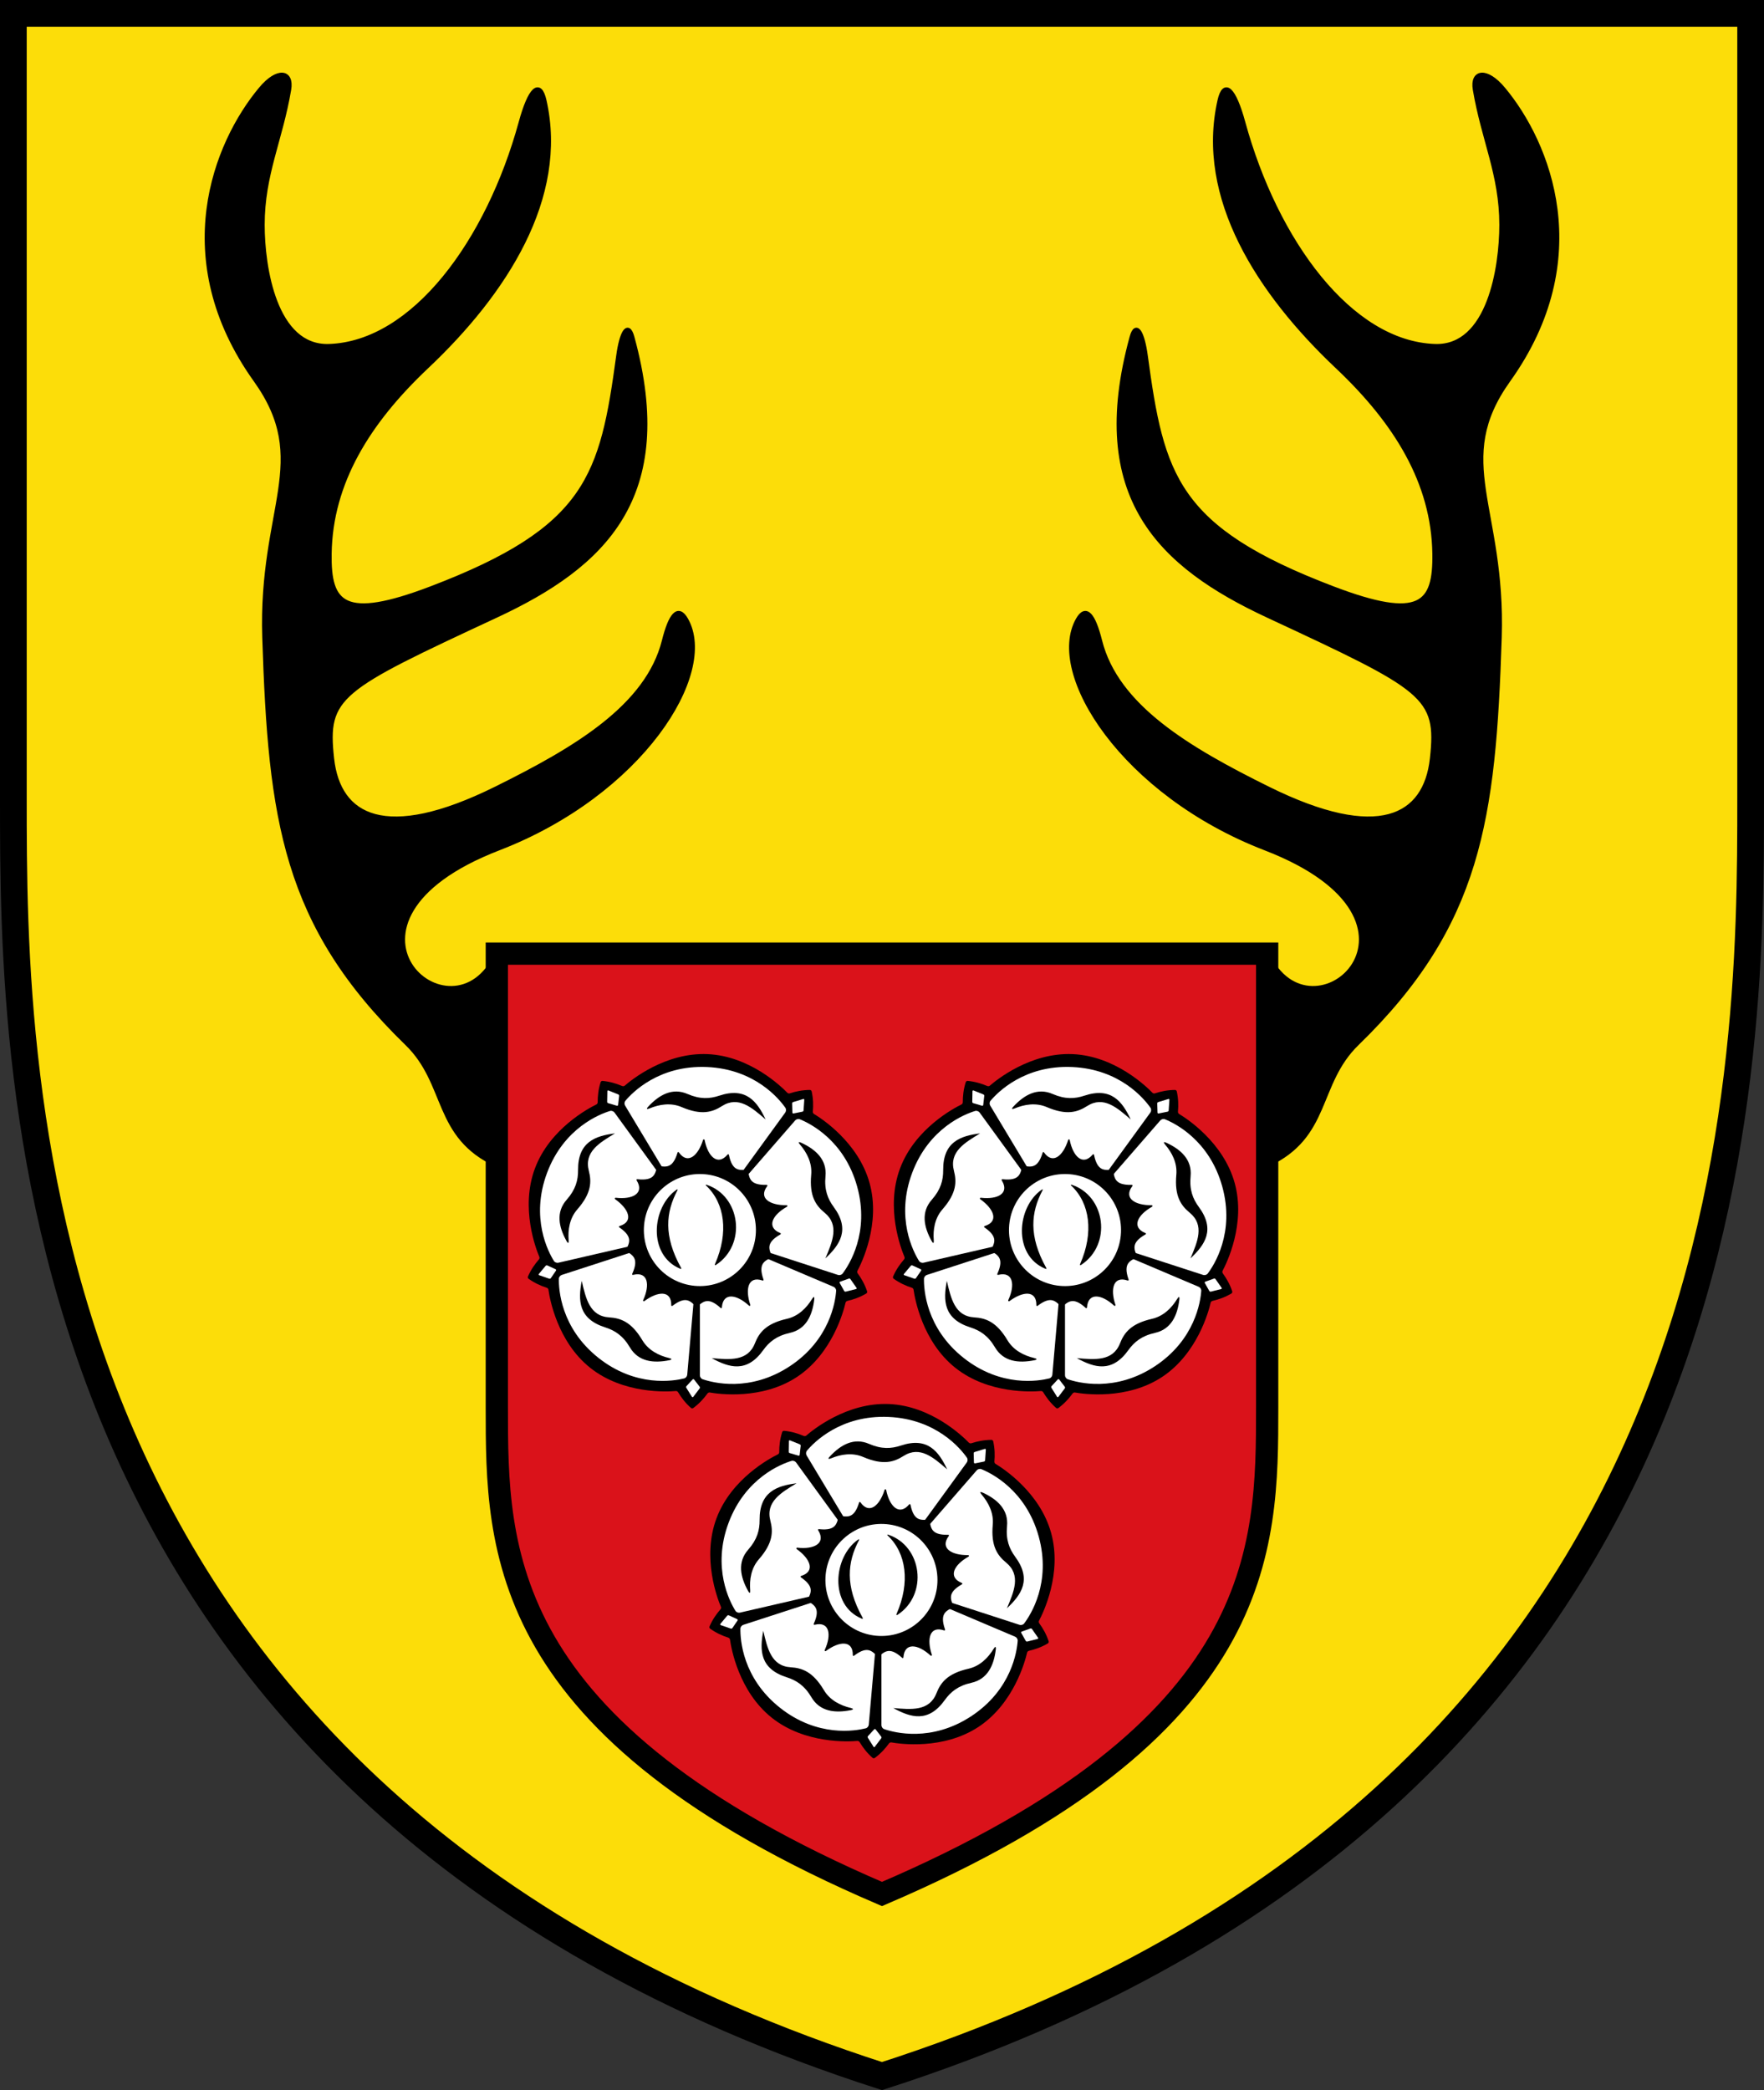 <?xml version="1.0" encoding="UTF-8" standalone="no"?>
<svg
   inkscape:version="1.1.1 (3bf5ae0d25, 2021-09-20)"
   sodipodi:docname="CoA Bäntorf.svg"
   id="svg2130"
   version="1.1"
   viewBox="0 0 396.168 469.405"
   height="469.405"
   width="396.168"
   xmlns:inkscape="http://www.inkscape.org/namespaces/inkscape"
   xmlns:sodipodi="http://sodipodi.sourceforge.net/DTD/sodipodi-0.dtd"
   xmlns:xlink="http://www.w3.org/1999/xlink"
   xmlns="http://www.w3.org/2000/svg"
   xmlns:svg="http://www.w3.org/2000/svg">
  <rect x="0" y="0" width="396.168" height="469.405" fill="#333333" stroke="none"/>
  <defs
     id="defs2124">
    <inkscape:path-effect
       effect="offset"
       id="path-effect12793"
       is_visible="true"
       lpeversion="1"
       linejoin_type="miter"
       unit="mm"
       offset="0"
       miter_limit="4"
       attempt_force_join="false"
       update_on_knot_move="true" />
  </defs>
  <sodipodi:namedview
     inkscape:pagecheckerboard="false"
     fit-margin-bottom="0"
     fit-margin-right="0"
     fit-margin-left="0"
     fit-margin-top="0"
     lock-margins="true"
     units="px"
     inkscape:snap-smooth-nodes="true"
     inkscape:snap-object-midpoints="true"
     inkscape:window-maximized="1"
     inkscape:window-y="-11"
     inkscape:window-x="-11"
     inkscape:window-height="1506"
     inkscape:window-width="2560"
     showgrid="false"
     inkscape:document-rotation="0"
     inkscape:current-layer="layer1"
     inkscape:document-units="px"
     inkscape:cy="234.66667"
     inkscape:cx="198"
     inkscape:zoom="1.5"
     inkscape:pageshadow="2"
     inkscape:pageopacity="0"
     borderopacity="1.0"
     bordercolor="#666666"
     pagecolor="#333333"
     id="base"
     showguides="false"
     inkscape:guide-bbox="true"
     inkscape:snap-intersection-paths="true"
     inkscape:object-paths="true"
     inkscape:snap-grids="false"
     inkscape:snap-global="false"
     inkscape:lockguides="false"
     guidecolor="#00ffff"
     guideopacity="0.498"
     inkscape:snap-midpoints="true" />
  <g
     id="layer1"
     inkscape:groupmode="layer"
     inkscape:label="baentorf"
     transform="translate(-140.149,-76.333)">
    <g
       id="g25127"
       inkscape:label="coa">
      <path
         style="opacity:1;fill:#fcdd09;stroke:#000000;stroke-width:6;stroke-miterlimit:4;stroke-dasharray:none"
         d="M 533.317,79.333 V 255.667 c 0,62.49 0,224.118 -195.084,286.92 C 143.149,479.785 143.149,318.157 143.149,255.667 V 79.333 Z"
         id="path8193"
         sodipodi:nodetypes="cscscc"
         inkscape:label="coa-0" />
      <g
         id="g25106"
         inkscape:label="antlers">
        <path
           style="opacity:1;fill:#000000;stroke:#000000;stroke-width:1;stroke-miterlimit:4;stroke-dasharray:none"
           d="m 424.735,290.503 c 9.766,21.684 42.401,-7.159 -0.402,-23.67 C 392.434,254.528 375.393,227.564 382.25,215.5 c 1.808,-3.181 3.48,-0.975 4.917,4.75 3.71,14.789 19.808,24.336 37.833,33.25 24.776,12.252 35.324,6.394 36.781,-6.794 1.562,-14.136 -1.463,-15.635 -36.865,-32.123 -24.213,-11.277 -40.388,-26.612 -30.583,-62.5 0.993,-3.635 2.415,-0.832 3.083,4.083 3.675,27.015 6.662,38.853 42.083,52.333 19.715,7.503 23.003,3.527 22.833,-7.833 -0.238,-15.95 -8.641,-29.547 -21.833,-42 -17.596,-16.61 -31.349,-37.956 -26.417,-59.75 1.049,-4.636 3.188,-2.63 5.25,4.917 7.303,26.73 24.083,49.61 43.083,50.25 12.245,0.412 14.96,-17.783 14.96,-27.248 -1.3e-4,-11.345 -4.043,-19.04 -5.96,-30.419 -0.684,-4.058 2.559,-4.606 6.333,-0.083 10.201,12.223 20.609,38.135 1.167,65.333 -13.044,18.247 -1.064,28.687 -2,57.833 -1.311,40.845 -4.503,64.466 -32,91.167 -9.328,9.058 -6.158,20.841 -20.181,27.25"
           id="path2253"
           sodipodi:nodetypes="cssssssssssssssssssssc"
           inkscape:label="antlers-l" />
        <use
           x="0"
           y="0"
           xlink:href="#path2253"
           id="use7604"
           width="100%"
           height="100%"
           transform="matrix(-1,0,0,1,676.466,0)"
           inkscape:label="antlers-r" />
      </g>
      <g
         id="g23539"
         inkscape:label="inescutcheon">
        <path
           style="opacity:1;fill:#da121a;stroke:#000000;stroke-width:5;stroke-miterlimit:4;stroke-dasharray:none"
           d="m 424.735,290.503 v 101.941 c 0,31.797 0,72.186 -86.503,109.248 -86.503,-37.062 -86.503,-77.451 -86.503,-109.248 V 290.503 Z"
           id="path1002"
           sodipodi:nodetypes="cscscc"
           inkscape:label="inescutcheon-0" />
        <g
           id="g23290"
           inkscape:label="roses">
          <g
             id="g22941"
             inkscape:label="rose-l"
             inkscape:tile-cx="379.45861"
             inkscape:tile-cy="352.84196"
             inkscape:tile-w="77.534398"
             inkscape:tile-h="79.573145"
             inkscape:tile-x0="340.69142"
             inkscape:tile-y0="313.05538">
            <g
               id="g22926"
               inkscape:label="corolla-l"
               transform="rotate(-72,379.333,352.583)">
              <path
                 style="opacity:1;fill:#000000;stroke:none;stroke-width:0.2;stroke-miterlimit:4;stroke-dasharray:none"
                 d="m 401.16,385.56 c -7.925,5.246 -17.707,3.843 -19.594,3.507 -0.179,-0.032 -0.408,0.059 -0.516,0.207 -0.843,1.159 -1.833,2.266 -3.203,3.28 -0.146,0.108 -0.38,0.098 -0.517,-0.023 -1.277,-1.129 -2.166,-2.319 -2.905,-3.546 -0.094,-0.156 -0.315,-0.267 -0.496,-0.251 -1.911,0.17 -11.776,0.714 -19.214,-5.202 -7.438,-5.916 -9.126,-15.653 -9.391,-17.552 -0.025,-0.18 -0.183,-0.37 -0.356,-0.427 -1.363,-0.444 -2.721,-1.043 -4.109,-2.033 -0.148,-0.106 -0.211,-0.332 -0.138,-0.499 0.68,-1.563 1.536,-2.776 2.475,-3.859 0.119,-0.138 0.156,-0.382 0.085,-0.549 -0.752,-1.765 -4.318,-10.979 -0.99,-19.881 3.328,-8.902 12.066,-13.516 13.791,-14.355 0.164,-0.08 0.296,-0.288 0.296,-0.47 10e-4,-1.433 0.151,-2.91 0.663,-4.536 0.055,-0.174 0.25,-0.303 0.431,-0.286 1.697,0.163 3.115,0.603 4.435,1.162 0.168,0.071 0.411,0.031 0.549,-0.089 1.446,-1.261 9.108,-7.5 18.602,-7.085 9.495,0.415 16.584,7.299 17.914,8.68 0.126,0.131 0.365,0.192 0.539,0.136 1.363,-0.442 2.815,-0.756 4.519,-0.771 0.182,-0.002 0.365,0.144 0.405,0.322 0.369,1.664 0.389,3.149 0.266,4.577 -0.016,0.181 0.098,0.401 0.254,0.494 1.646,0.986 9.947,6.344 12.487,15.502 2.54,9.158 -1.817,18.028 -2.719,19.719 -0.086,0.16 -0.07,0.407 0.037,0.554 0.841,1.16 1.589,2.443 2.13,4.06 0.058,0.173 -0.024,0.392 -0.181,0.485 -1.469,0.865 -2.874,1.343 -4.271,1.667 -0.177,0.041 -0.351,0.217 -0.392,0.394 -0.429,1.87 -2.96,11.421 -10.884,16.666 z"
                 id="path19263"
                 sodipodi:nodetypes="ssssssssssssssssssssssssssssssssssss"
                 inkscape:label="corolla-lf" />
              <path
                 id="path13846"
                 style="display:inline;opacity:1;fill:#ffffff;stroke:none;stroke-width:1;stroke-miterlimit:4;stroke-dasharray:none"
                 d="m 362.529,324.616 16.804,27.967 19.178,-26.396 c 0.209,-0.287 0.229,-0.767 0.026,-1.058 -1.373,-1.968 -6.832,-8.689 -17.605,-9.16 -10.774,-0.47 -16.798,5.752 -18.337,7.591 -0.227,0.272 -0.249,0.751 -0.066,1.055 z m -14.987,35.306 31.791,-7.339 -19.178,-26.396 c -0.209,-0.287 -0.658,-0.454 -0.998,-0.351 -2.296,0.698 -10.375,3.812 -14.151,13.913 -3.777,10.102 0.279,17.754 1.553,19.785 0.188,0.3 0.637,0.469 0.983,0.389 z m 28.947,25.163 2.844,-32.503 -31.03,10.082 c -0.338,0.11 -0.636,0.486 -0.642,0.841 -0.046,2.399 0.42,11.045 8.859,17.758 8.44,6.714 16.971,5.221 19.297,4.637 0.344,-0.086 0.643,-0.461 0.673,-0.815 z m 32.877,-19.755 -30.033,-12.748 v 32.627 c 0,0.355 0.266,0.755 0.601,0.871 2.268,0.785 10.635,3.014 19.626,-2.938 8.993,-5.953 10.21,-14.527 10.373,-16.92 0.024,-0.354 -0.24,-0.754 -0.567,-0.892 z m -8.628,-37.372 -21.405,24.624 31.03,10.082 c 0.338,0.11 0.8,-0.019 1.014,-0.303 1.447,-1.914 6.153,-9.183 3.271,-19.574 -2.882,-10.393 -10.661,-14.199 -12.886,-15.094 -0.329,-0.132 -0.791,-0.005 -1.024,0.263 z"
                 inkscape:label="corolla-l0" />
              <path
                 style="opacity:1;fill:#000000;stroke:none;stroke-width:0.4;stroke-miterlimit:4;stroke-dasharray:none"
                 d="m 365.328,341.171 c -0.224,-0.025 -0.299,0.098 -0.181,0.291 1.767,2.885 -0.934,4.31 -4.704,3.868 -0.224,-0.026 -0.309,0.204 -0.125,0.334 3.015,2.142 4.239,4.988 1.012,6.005 -0.215,0.068 -0.24,0.21 -0.054,0.339 3.314,2.297 2.029,3.682 1.397,5.195 1.321,0.972 3.136,1.497 1.478,5.173 -0.093,0.206 0.001,0.315 0.221,0.262 3.289,-0.789 3.81,2.22 2.225,5.669 -0.094,0.205 0.098,0.357 0.28,0.222 2.969,-2.205 6.053,-2.49 6.024,0.893 -0.002,0.226 0.126,0.293 0.305,0.156 3.209,-2.442 4.128,-0.792 5.373,0.277 1.333,-0.956 2.393,-2.52 5.377,0.193 0.167,0.152 0.3,0.096 0.317,-0.13 0.266,-3.372 3.289,-2.938 6.079,-0.364 0.166,0.153 0.37,0.017 0.298,-0.197 -1.18,-3.505 -0.497,-6.526 2.711,-5.453 0.214,0.072 0.317,-0.029 0.243,-0.242 -1.33,-3.806 0.522,-4.171 1.924,-5.024 -0.497,-1.563 -1.657,-3.054 1.845,-5.054 0.196,-0.112 0.184,-0.255 -0.025,-0.342 -3.125,-1.295 -1.778,-4.036 1.532,-5.894 0.197,-0.111 0.13,-0.346 -0.096,-0.344 -3.698,0.039 -6.361,-1.544 -4.349,-4.263 0.134,-0.182 0.071,-0.311 -0.155,-0.306 -4.031,0.089 -3.805,-1.786 -4.184,-3.382 -1.64,-0.01 -3.417,0.632 -4.237,-3.317 -0.046,-0.221 -0.186,-0.254 -0.333,-0.082 -2.197,2.572 -4.388,0.444 -5.132,-3.278 -0.044,-0.221 -0.289,-0.231 -0.357,-0.015 -1.106,3.529 -3.434,5.572 -5.398,2.818 -0.131,-0.184 -0.274,-0.163 -0.339,0.053 -1.161,3.862 -2.874,3.067 -4.509,2.934 -0.517,1.557 -0.455,3.445 -4.463,3.004 z"
                 id="path18409"
                 sodipodi:nodetypes="sssssscsssssscsssssscsssssscsssssscs"
                 inkscape:label="corolla-ls"
                 transform="rotate(72,379.333,352.583)" />
              <path
                 id="path13848"
                 style="opacity:1;fill:#000000;stroke:none;stroke-width:1;stroke-miterlimit:4;stroke-dasharray:none"
                 d="m 394.091,327.745 c -3.063,-2.642 -6.094,-5.363 -9.796,-3.007 -2.136,1.359 -4.571,2.15 -9.044,0.234 -2.45,-1.05 -5.037,-0.616 -7.226,0.296 -0.632,0.263 -0.767,0.108 -0.302,-0.395 2.473,-2.672 5.432,-4.326 8.836,-2.848 2.802,1.216 4.973,1.093 7.121,0.378 6.012,-2.001 8.508,1.298 10.41,5.342 z m -33.82,3.128 c -3.459,2.097 -6.983,4.138 -5.887,8.387 0.632,2.451 0.633,5.012 -2.572,8.673 -1.755,2.006 -2.142,4.6 -1.951,6.964 0.055,0.683 -0.135,0.763 -0.469,0.165 -1.777,-3.178 -2.435,-6.503 0.022,-9.284 2.022,-2.289 2.577,-4.392 2.561,-6.656 -0.045,-6.336 3.864,-7.69 8.297,-8.25 z M 352.795,364.004 c 0.925,3.937 1.778,7.92 6.158,8.191 2.527,0.156 4.962,0.947 7.454,5.127 1.365,2.289 3.713,3.459 6.02,4.008 0.666,0.158 0.684,0.364 0.012,0.497 -3.571,0.708 -6.937,0.307 -8.823,-2.889 -1.552,-2.63 -3.381,-3.808 -5.539,-4.492 -6.04,-1.915 -6.12,-6.051 -5.282,-10.441 z m 29.199,17.349 c 4.031,0.337 8.082,0.757 9.693,-3.325 0.929,-2.355 2.434,-4.426 7.179,-5.505 2.599,-0.591 4.437,-2.462 5.672,-4.487 0.357,-0.585 0.558,-0.538 0.477,0.142 -0.43,3.615 -1.852,6.693 -5.474,7.498 -2.981,0.663 -4.666,2.039 -5.984,3.88 -3.688,5.153 -7.646,3.95 -11.562,1.798 z m 25.523,-22.409 c 1.566,-3.729 3.217,-7.453 -0.167,-10.246 -1.953,-1.611 -3.458,-3.683 -3.017,-8.529 0.241,-2.654 -0.971,-4.981 -2.515,-6.781 -0.446,-0.52 -0.34,-0.697 0.282,-0.409 3.305,1.527 5.793,3.83 5.439,7.524 -0.291,3.04 0.497,5.068 1.841,6.89 3.761,5.1 1.394,8.493 -1.863,11.552 z"
                 inkscape:label="corolla-lc" />
            </g>
            <path
               id="path24716"
               style="opacity:1;fill:#ffffff;stroke:none;stroke-width:0.1;stroke-miterlimit:4;stroke-dasharray:none"
               d="m 345.487,363.503 -2.254,-0.78 c -0.113,-0.039 -0.152,-0.18 -0.075,-0.272 l 1.531,-1.829 c 0.094,-0.112 0.252,-0.148 0.385,-0.087 l 1.856,0.85 c 0.118,0.054 0.159,0.201 0.086,0.308 l -1.153,1.685 c -0.102,0.149 -0.242,0.17 -0.375,0.124 z m 33.789,24.651 -1.438,1.903 c -0.072,0.096 -0.218,0.089 -0.282,-0.012 l -1.267,-2.021 c -0.078,-0.124 -0.063,-0.285 0.036,-0.393 l 1.382,-1.502 c 0.088,-0.096 0.24,-0.089 0.32,0.014 l 1.246,1.617 c 0.11,0.143 0.086,0.283 0.002,0.395 z m 33.869,-24.543 1.365,1.956 c 0.069,0.098 0.018,0.235 -0.099,0.264 l -2.313,0.58 c -0.142,0.036 -0.291,-0.028 -0.363,-0.156 l -1.001,-1.779 c -0.064,-0.113 -0.01,-0.256 0.112,-0.3 l 1.923,-0.686 c 0.17,-0.06 0.295,0.005 0.376,0.12 z m -12.869,-39.769 2.282,-0.694 c 0.115,-0.035 0.229,0.056 0.221,0.175 l -0.163,2.379 c -0.01,0.146 -0.117,0.268 -0.26,0.297 l -2.001,0.403 c -0.127,0.026 -0.247,-0.07 -0.25,-0.199 l -0.058,-2.041 c -0.005,-0.18 0.096,-0.279 0.231,-0.32 z m -41.77,-0.068 0.045,-2.385 c 0.002,-0.12 0.124,-0.2 0.235,-0.156 l 2.213,0.89 c 0.136,0.055 0.219,0.194 0.202,0.339 l -0.235,2.028 c -0.015,0.129 -0.142,0.213 -0.267,0.177 l -1.959,-0.576 c -0.173,-0.051 -0.236,-0.178 -0.234,-0.318 z"
               inkscape:label="calyx-l" />
            <g
               id="g23714"
               inkscape:label="stigma-l">
              <circle
                 style="opacity:1;fill:#ffffff;stroke:none;stroke-width:6;stroke-miterlimit:4;stroke-dasharray:none"
                 id="path9210"
                 cx="394.352"
                 cy="335.701"
                 r="12.583"
                 transform="rotate(2.5)"
                 inkscape:label="stigma-l0" />
              <path
                 id="path14017"
                 style="opacity:1;fill:#000000;stroke:none;stroke-width:0.4;stroke-miterlimit:4;stroke-dasharray:none"
                 d="m 374.861,361.249 c -7.229,-3.027 -6.394,-13.786 -0.787,-17.715 0.253,-0.177 0.334,-0.104 0.19,0.169 -2.568,4.874 -3.14,10.169 0.817,17.319 0.149,0.27 0.049,0.378 -0.22,0.227 z m 6.037,-18.817 c 7.567,2.55 8.996,13.379 2.09,17.955 -0.257,0.17 -0.368,0.069 -0.244,-0.213 3.077,-7.033 2.177,-13.593 -1.966,-17.53 -0.224,-0.212 -0.172,-0.31 0.12,-0.212 z"
                 inkscape:label="stigma-lc"
                 sodipodi:nodetypes="cscscsscss" />
            </g>
          </g>
          <use
             x="0"
             y="0"
             inkscape:tiled-clone-of="#g22941"
             xlink:href="#g22941"
             id="use23122"
             width="100%"
             height="100%"
             transform="translate(-82)"
             style="opacity:1"
             inkscape:label="rose-r" />
          <use
             x="0"
             y="0"
             inkscape:tiled-clone-of="#g22941"
             xlink:href="#g22941"
             transform="translate(-41.226,78.583)"
             id="use23124"
             width="100%"
             height="100%"
             style="opacity:1"
             inkscape:label="rose-c" />
        </g>
      </g>
    </g>
  </g>
</svg>

